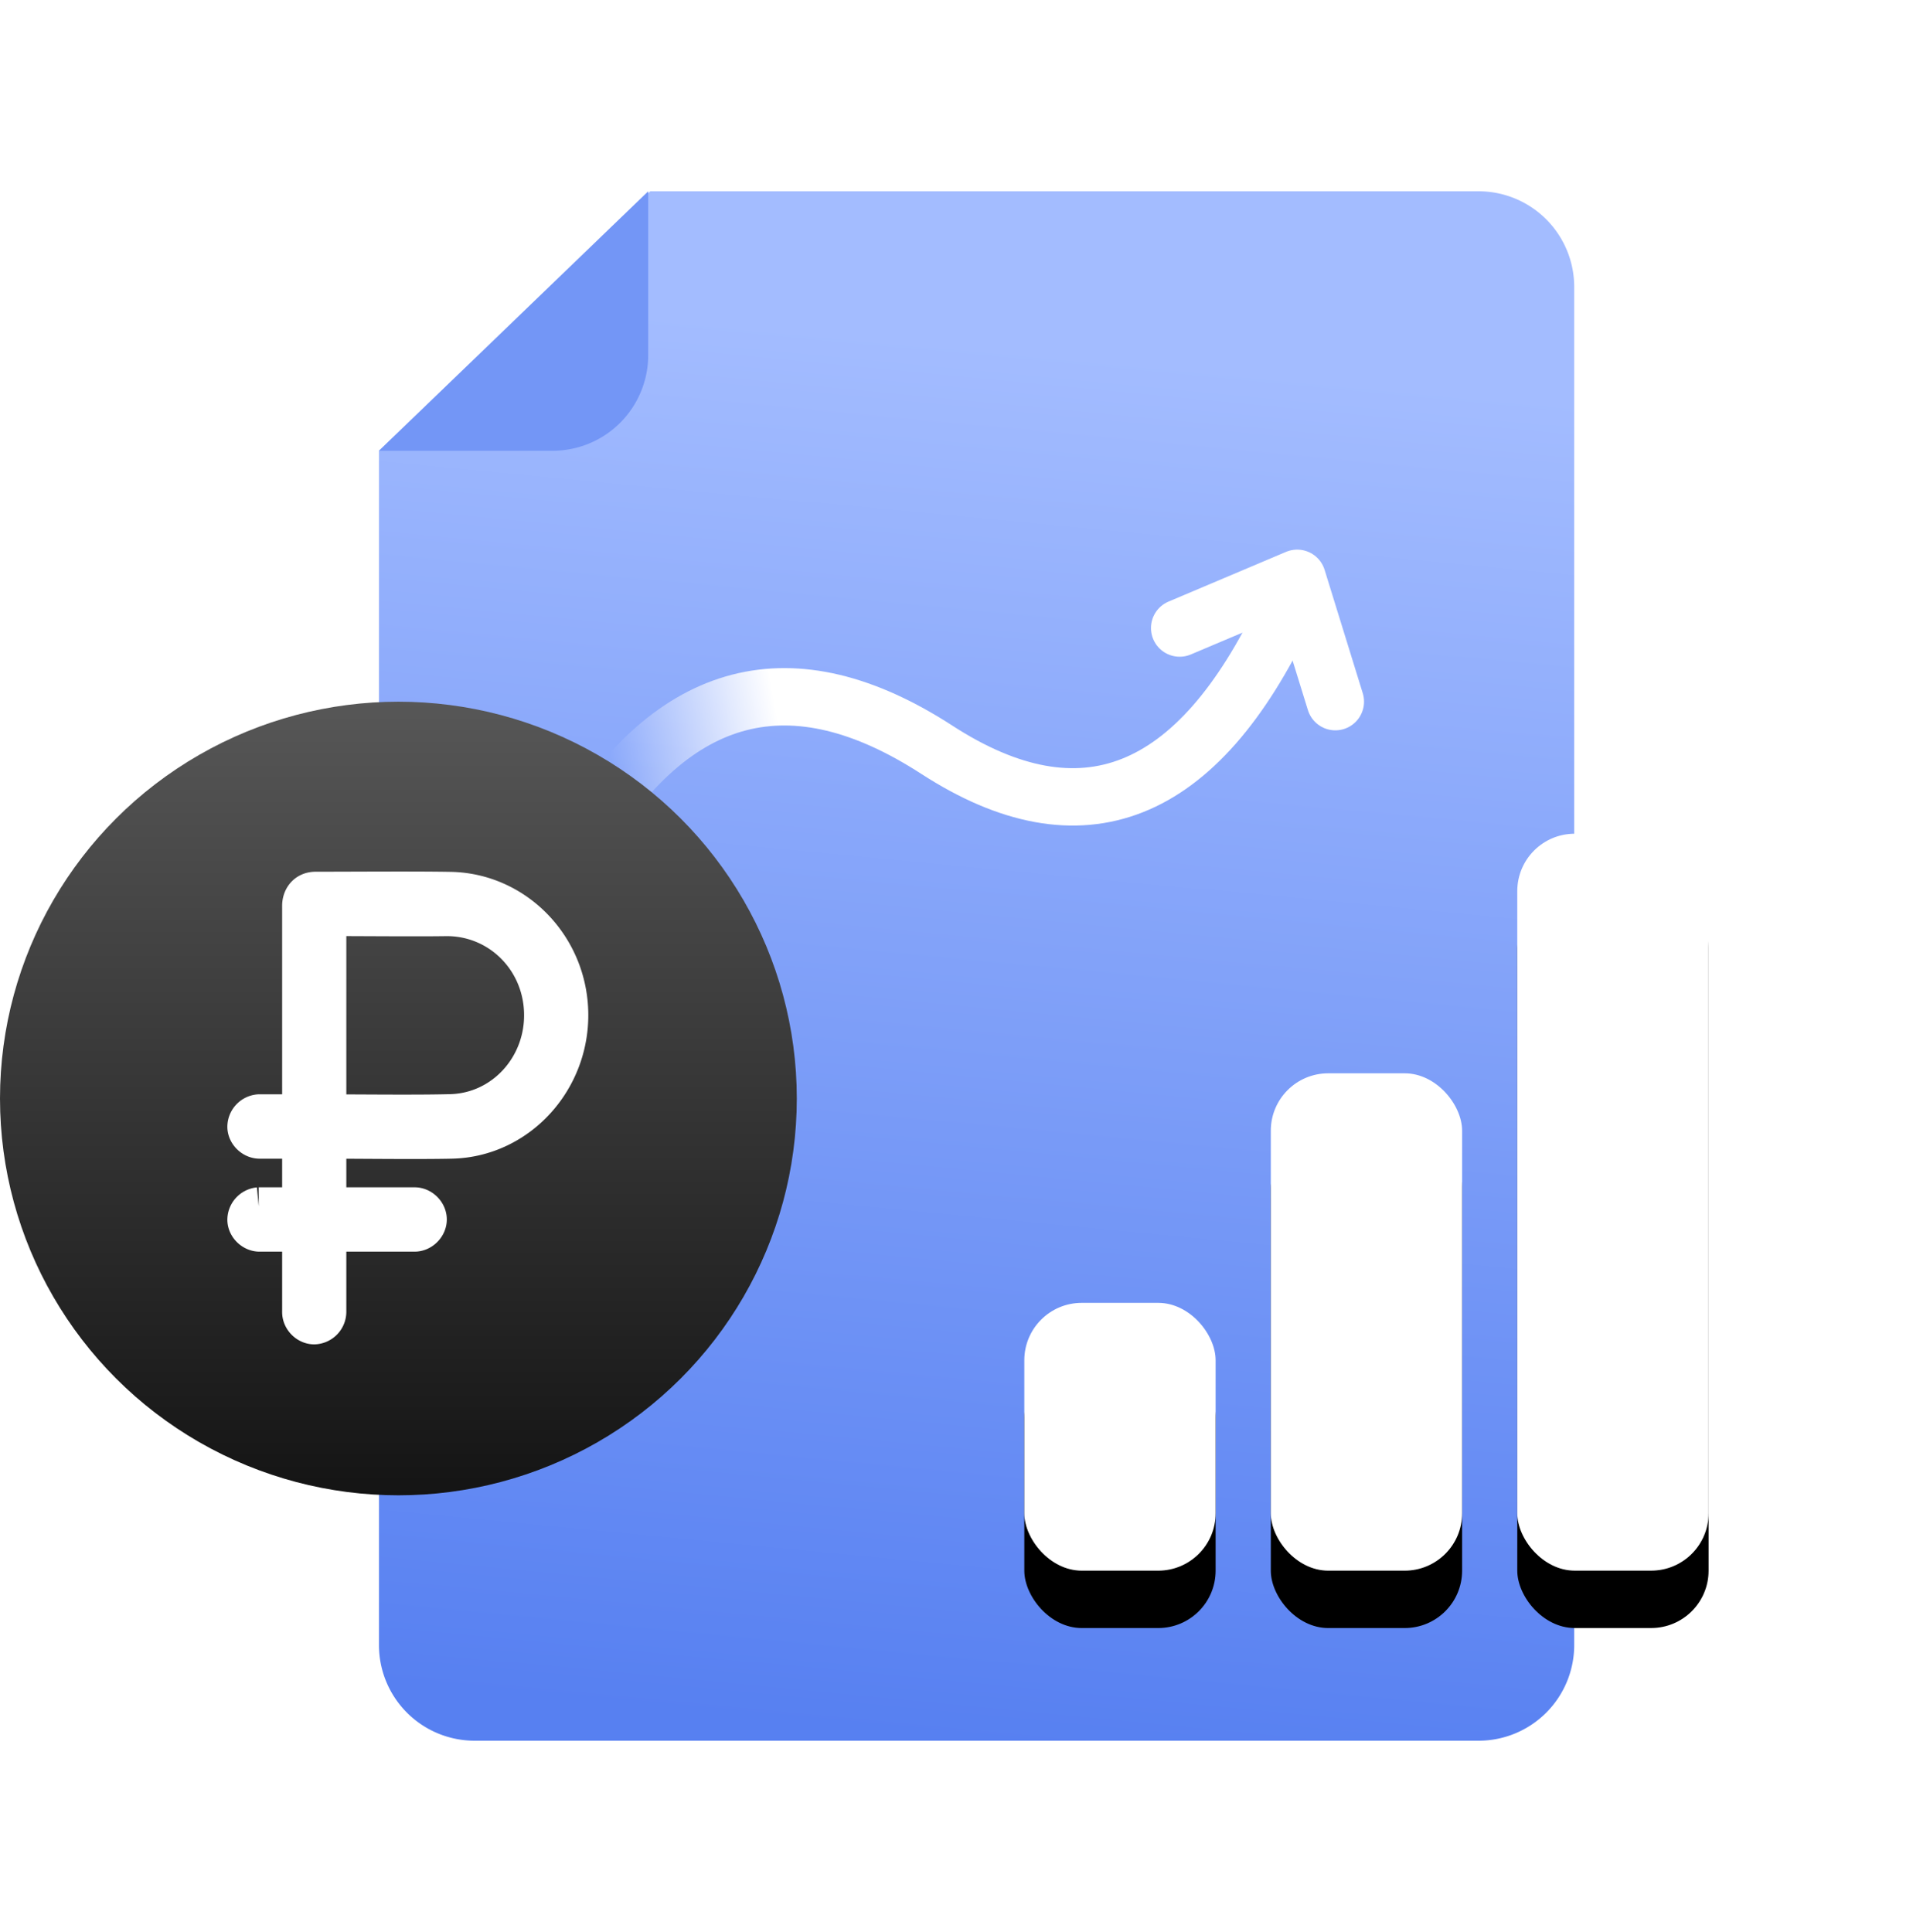 <svg xmlns="http://www.w3.org/2000/svg" xmlns:xlink="http://www.w3.org/1999/xlink" width="100" height="101">
    <defs>
        <filter id="a" width="169%" height="156.8%" x="-32.4%" y="-28.4%" filterUnits="objectBoundingBox">
            <feOffset dy="2" in="SourceAlpha" result="shadowOffsetOuter1"/>
            <feGaussianBlur in="shadowOffsetOuter1" result="shadowBlurOuter1" stdDeviation="5"/>
            <feColorMatrix in="shadowBlurOuter1" result="shadowMatrixOuter1"
                           values="0 0 0 0 0 0 0 0 0 0 0 0 0 0 0 0 0 0 0.15 0"/>
            <feMerge>
                <feMergeNode in="shadowMatrixOuter1"/>
                <feMergeNode in="SourceGraphic"/>
            </feMerge>
        </filter>
        <linearGradient id="b" x1="43.035%" x2="36.59%" y1="100%" y2="11.223%">
            <stop offset="0%" stop-color="#5780F1"/>
            <stop offset="100%" stop-color="#A3BCFF"/>
        </linearGradient>
        <rect id="d" width="10" height="14" x="34.545" y="58.11" rx="3"/>
        <filter id="c" width="220%" height="185.7%" x="-60%" y="-21.4%" filterUnits="objectBoundingBox">
            <feOffset dy="3" in="SourceAlpha" result="shadowOffsetOuter1"/>
            <feGaussianBlur in="shadowOffsetOuter1" result="shadowBlurOuter1" stdDeviation="1.5"/>
            <feColorMatrix in="shadowBlurOuter1" values="0 0 0 0 0 0 0 0 0 0 0 0 0 0 0 0 0 0 0.25 0"/>
        </filter>
        <rect id="f" width="10" height="26" x="47.43" y="46.11" rx="3"/>
        <filter id="e" width="220%" height="146.2%" x="-60%" y="-11.5%" filterUnits="objectBoundingBox">
            <feOffset dy="3" in="SourceAlpha" result="shadowOffsetOuter1"/>
            <feGaussianBlur in="shadowOffsetOuter1" result="shadowBlurOuter1" stdDeviation="1.5"/>
            <feColorMatrix in="shadowBlurOuter1" values="0 0 0 0 0 0 0 0 0 0 0 0 0 0 0 0 0 0 0.25 0"/>
        </filter>
        <rect id="h" width="10" height="38.524" x="60.314" y="33.585" rx="3"/>
        <filter id="g" width="220%" height="131.1%" x="-60%" y="-7.8%" filterUnits="objectBoundingBox">
            <feOffset dy="3" in="SourceAlpha" result="shadowOffsetOuter1"/>
            <feGaussianBlur in="shadowOffsetOuter1" result="shadowBlurOuter1" stdDeviation="1.5"/>
            <feColorMatrix in="shadowBlurOuter1" values="0 0 0 0 0 0 0 0 0 0 0 0 0 0 0 0 0 0 0.25 0"/>
        </filter>
        <linearGradient id="i" x1="6.22%" x2="29.485%" y1="-10.345%" y2="-10.345%">
            <stop offset="0%" stop-color="#FFF" stop-opacity="0"/>
            <stop offset="100%" stop-color="#FFF"/>
        </linearGradient>
        <linearGradient id="j" x1="50%" x2="50%" y1="0%" y2="100%">
            <stop offset="0%" stop-color="#575757"/>
            <stop offset="100%" stop-color="#141414"/>
        </linearGradient>
    </defs>
    <g fill="none" fill-rule="evenodd">
        <path d="M-3-4h105v105H-3z"/>
        <g transform="translate(0 8)">
            <g filter="url(#a)" transform="translate(19)">
                <path fill="url(#b)" d="M5 0h43.3l14.18 13.565V76a5 5 0 0 1-5 5H5a5 5 0 0 1-5-5V5a5 5 0 0 1 5-5z"
                      transform="matrix(-1 0 0 1 63.29 0)"/>
                <path fill="#7396F6" d="M.81 13.565h9.074a5 5 0 0 0 5-5V0L.81 13.565z"/>
                <use fill="#000" filter="url(#c)" xlink:href="#d"/>
                <use fill="#FFF" xlink:href="#d"/>
                <use fill="#000" filter="url(#e)" xlink:href="#f"/>
                <use fill="#FFF" xlink:href="#f"/>
                <use fill="#000" filter="url(#g)" xlink:href="#h"/>
                <use fill="#FFF" xlink:href="#h"/>
                <g stroke-linejoin="round" stroke-width="3">
                    <path stroke="url(#i)"
                          d="M.485 9.952c6.196-7.137 12.591-7.636 19.187-1.5 6.596 6.137 12.991 4.824 19.187-3.94"
                          transform="rotate(-10 143.366 -40.034)"/>
                    <path stroke="#FFF" stroke-linecap="round" d="M42.666 22.832l6.143-2.599 1.994 6.447"/>
                </g>
            </g>
            <path fill="#FFF" fill-rule="nonzero" stroke="#FFF" stroke-width="2"
                  d="M15.749 47.209h-2.224a.708.708 0 0 0-.64.72c.02.356.36.662.716.643h2.148v3.498h-2.224a.708.708 0 0 0-.64.719c.02.356.36.663.716.643h2.148v4.147c-.01.364.316.701.677.701a.707.707 0 0 0 .678-.7v-4.148h4.555c.361.01.697-.318.697-.681 0-.364-.336-.692-.697-.681h-4.555v-3.498c1.755 0 4.767.04 6.51 0 3.483-.082 6.231-3.117 6.136-6.68-.093-3.473-2.85-6.256-6.21-6.314-1.918-.033-5.104-.007-7.038-.007-.511 0-.753.388-.753.776v10.862zm7.528-10.27c2.775-.043 5.041 2.153 5.117 4.992.076 2.824-2.065 5.19-4.825 5.268-1.727.048-4.722.011-6.465.011V36.934c1.62 0 4.602.028 6.173.005z"/>
            <ellipse cx="20.826" cy="49.427" fill="url(#j)" rx="20.826" ry="20.744"/>
            <path fill="#FFF" fill-rule="nonzero" stroke="#FFF" stroke-width="2"
                  d="M15.749 50.209h-2.224a.708.708 0 0 0-.64.72c.02.356.36.662.716.643h2.148v3.498h-2.224a.708.708 0 0 0-.64.719c.02.356.36.663.716.643h2.148v4.147c-.01.364.316.701.677.701a.707.707 0 0 0 .678-.7v-4.148h4.555c.361.01.697-.318.697-.681 0-.364-.336-.692-.697-.681h-4.555v-3.498c1.755 0 4.767.04 6.51 0 3.483-.082 6.231-3.117 6.136-6.68-.093-3.473-2.85-6.256-6.21-6.314-1.918-.033-5.104-.007-7.038-.007-.511 0-.753.388-.753.776v10.862zm7.528-10.27c2.775-.043 5.041 2.153 5.117 4.992.076 2.824-2.065 5.19-4.825 5.268-1.727.048-4.722.011-6.465.011V39.934c1.62 0 4.602.028 6.173.005z"/>
        </g>
    </g>
</svg>
